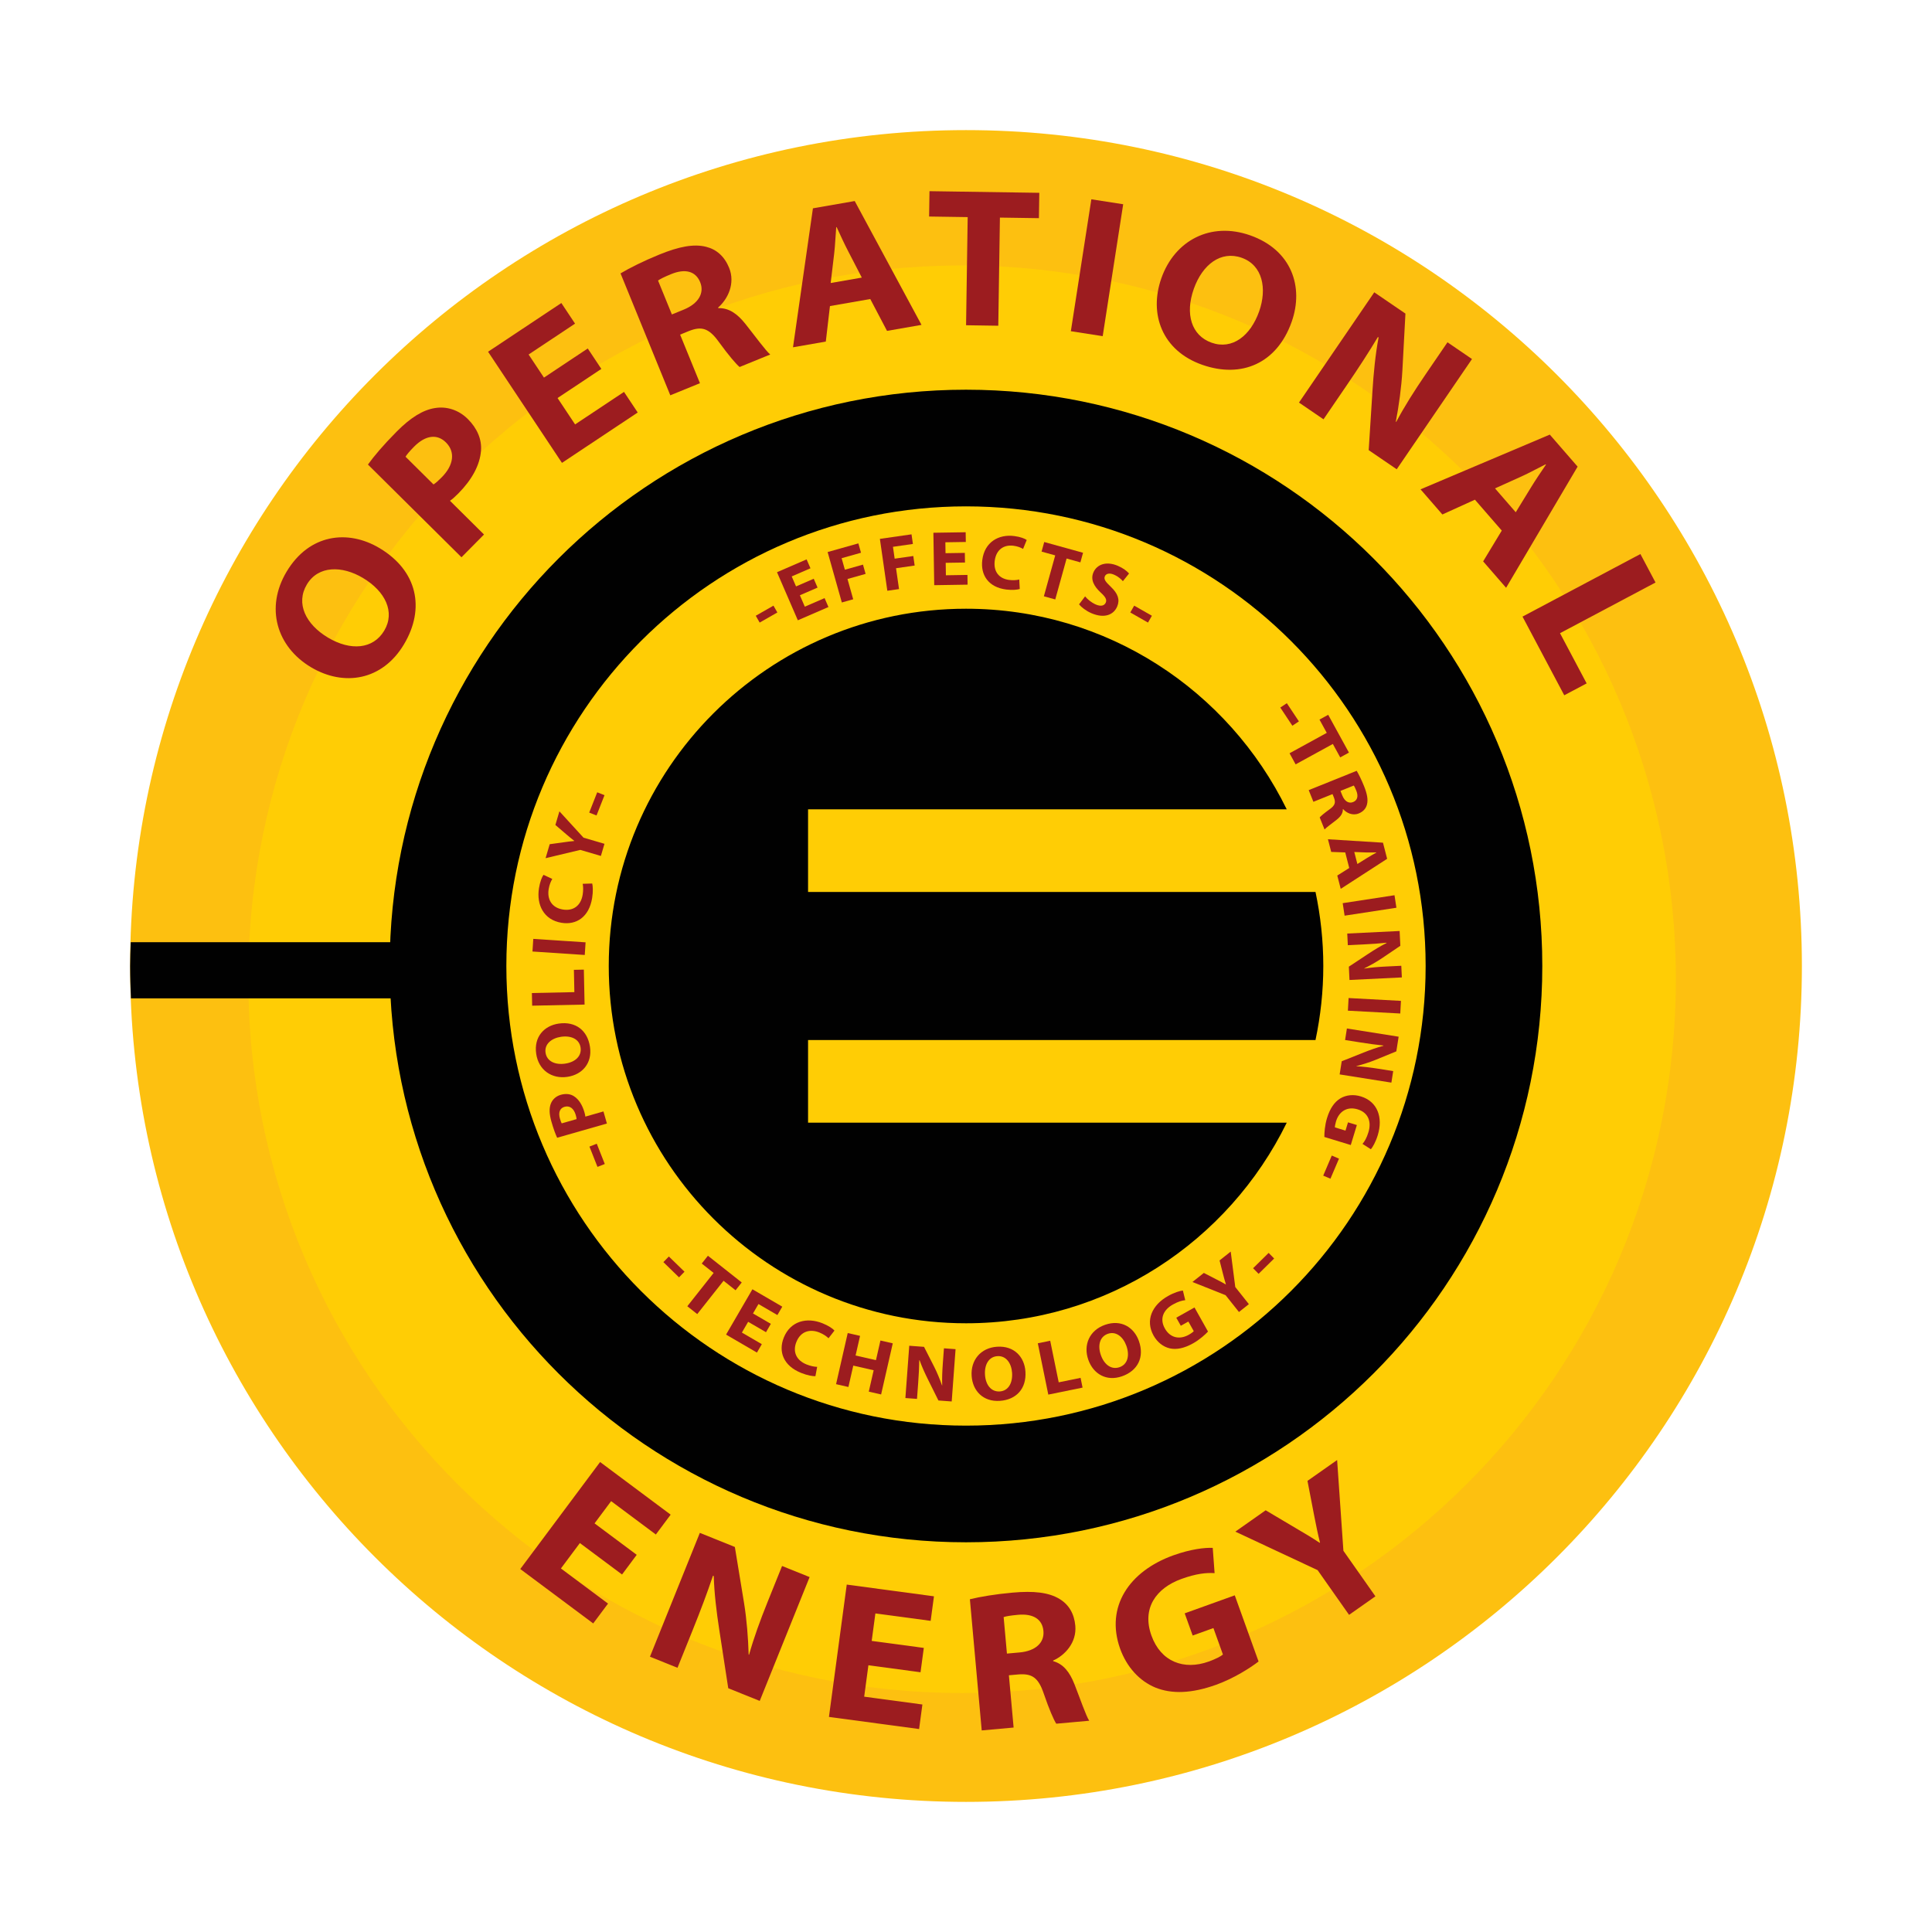 <?xml version="1.0" encoding="utf-8"?>
<!-- Generator: Adobe Illustrator 15.0.0, SVG Export Plug-In . SVG Version: 6.00 Build 0)  -->
<!DOCTYPE svg PUBLIC "-//W3C//DTD SVG 1.1//EN" "http://www.w3.org/Graphics/SVG/1.1/DTD/svg11.dtd">
<svg version="1.1" id="Layer_1" xmlns="http://www.w3.org/2000/svg" xmlns:xlink="http://www.w3.org/1999/xlink" x="0px" y="0px"
	 width="288px" height="288px" viewBox="0 0 288 288" enable-background="new 0 0 288 288" xml:space="preserve">
<g>
	<path id="Dark_Circle" fill="#FDC010" d="M268.605,143.999c0,68.821-55.788,124.606-124.606,124.606
		c-68.816,0-124.604-55.785-124.604-124.606c0-68.819,55.788-124.604,124.604-124.604C212.817,19.395,268.605,75.18,268.605,143.999
		z"/>
	<path id="Light_Circle" fill="#FFCD05" d="M249.817,145.976c0,58.766-47.643,106.402-106.405,106.402
		c-58.762,0-106.401-47.637-106.401-106.402S84.65,39.573,143.412,39.573C202.175,39.573,249.817,87.21,249.817,145.976z"/>
	<g id="Black_Graphics">
		<path fill="#010101" d="M120.457,167.352v-12.319H196.1c0.753-3.561,1.162-7.248,1.162-11.033c0-3.786-0.409-7.475-1.162-11.038
			h-75.643v-12.318h71.354c-8.659-17.691-26.782-29.902-47.807-29.902c-29.415,0-53.258,23.845-53.258,53.258
			c0,29.415,23.843,53.259,53.258,53.259c21.024,0,39.15-12.214,47.812-29.906H120.457z"/>
		<path fill="#010101" d="M61.265,140.45H19.487c-0.033,1.184-0.09,2.357-0.09,3.549c0,1.617,0.061,3.222,0.122,4.823h41.745V140.45
			z"/>
		<path fill="none" stroke="#010101" stroke-width="17.39" stroke-miterlimit="10" d="M221.213,143.997
			c0,42.643-34.571,77.215-77.211,77.215c-42.643,0-77.215-34.572-77.215-77.215c0-42.638,34.572-77.209,77.215-77.209
			C186.642,66.788,221.213,101.359,221.213,143.997z"/>
	</g>
	<g id="Red_Text">
		<g>
			<path fill="#9C1C1F" d="M56.583,81.71c5.626,3.36,6.84,8.982,3.628,14.354c-3.228,5.399-8.969,6.314-13.86,3.393
				c-5.12-3.058-6.838-8.87-3.626-14.242C46.082,79.599,51.843,78.879,56.583,81.71z M48.886,95.043
				c3.371,2.013,6.734,1.739,8.388-1.029c1.671-2.794,0.144-5.878-3.176-7.861c-3.092-1.847-6.652-1.875-8.355,0.975
				C44.056,89.949,45.566,93.061,48.886,95.043z"/>
			<path fill="#9C1C1F" d="M54.849,69.25c0.878-1.222,2.22-2.829,4.289-4.918c2.091-2.111,3.959-3.242,5.715-3.505
				c1.692-0.281,3.489,0.253,4.873,1.625s2.111,3.028,1.975,4.718c-0.15,2.166-1.381,4.373-3.384,6.395
				c-0.445,0.449-0.866,0.833-1.241,1.085l5.074,5.029l-3.359,3.392L54.849,69.25z M64.624,72.217
				c0.352-0.229,0.707-0.546,1.218-1.062c1.802-1.819,2.055-3.794,0.629-5.208c-1.3-1.289-3.032-1.092-4.745,0.638
				c-0.667,0.674-1.093,1.187-1.274,1.497L64.624,72.217z"/>
			<path fill="#9C1C1F" d="M89.642,54.994l-6.528,4.34l2.615,3.933l7.291-4.848l2.043,3.072L83.771,69L72.756,52.433l10.923-7.263
				l2.042,3.073l-6.922,4.603l2.288,3.442l6.528-4.341L89.642,54.994z"/>
			<path fill="#9C1C1F" d="M92.503,40.754c1.345-0.804,3.385-1.828,5.785-2.808c2.927-1.195,5.143-1.621,6.971-1.156
				c1.557,0.385,2.736,1.434,3.428,3.128c0.948,2.323-0.179,4.664-1.642,5.931l0.033,0.082c1.588-0.042,2.839,0.85,4.028,2.341
				c1.474,1.854,3.041,4.019,3.711,4.574l-4.565,1.864c-0.516-0.427-1.616-1.7-3.098-3.741c-1.504-2.096-2.598-2.351-4.453-1.625
				l-1.317,0.538l2.956,7.242l-4.419,1.804L92.503,40.754z M100.157,46.875l1.756-0.717c2.225-0.908,3.118-2.484,2.459-4.097
				c-0.681-1.667-2.267-2.04-4.315-1.203c-1.083,0.442-1.675,0.748-1.963,0.961L100.157,46.875z"/>
			<path fill="#9C1C1F" d="M123.72,45.625l-0.618,5.292l-4.89,0.853l2.97-20.716l6.229-1.086l9.955,18.461l-5.139,0.896
				l-2.496-4.749L123.72,45.625z M128.468,41.38l-2.032-3.931c-0.577-1.098-1.204-2.487-1.718-3.596l-0.062,0.011
				c-0.109,1.217-0.162,2.755-0.307,3.949l-0.521,4.376L128.468,41.38z"/>
			<path fill="#9C1C1F" d="M144.251,32.363l-5.751-0.086l0.057-3.779l16.369,0.245l-0.057,3.779l-5.814-0.087l-0.242,16.121
				l-4.803-0.072L144.251,32.363z"/>
			<path fill="#9C1C1F" d="M167.432,30.446l-3.054,19.664l-4.748-0.737l3.055-19.664L167.432,30.446z"/>
			<path fill="#9C1C1F" d="M192.546,47.976c-2.185,6.179-7.457,8.48-13.357,6.396c-5.931-2.095-7.961-7.54-6.062-12.912
				c1.988-5.622,7.349-8.456,13.249-6.372C192.544,37.268,194.387,42.771,192.546,47.976z M177.954,43.071
				c-1.309,3.702-0.376,6.943,2.663,8.017c3.069,1.084,5.792-1.021,7.082-4.667c1.2-3.396,0.525-6.89-2.604-7.996
				C181.996,37.33,179.244,39.425,177.954,43.071z"/>
			<path fill="#9C1C1F" d="M193.638,60.01l11.221-16.435l4.647,3.172l-0.457,8.518c-0.138,2.444-0.518,5.188-0.974,7.593
				l0.052,0.036c1.247-2.331,2.684-4.603,4.382-7.09l3.263-4.779l3.655,2.495l-11.221,16.435l-4.177-2.852l0.568-8.906
				c0.154-2.468,0.428-5.392,0.907-7.888l-0.104-0.071c-1.367,2.283-2.896,4.636-4.728,7.318l-3.38,4.95L193.638,60.01z"/>
			<path fill="#9C1C1F" d="M219.864,74.488l-4.85,2.204l-3.256-3.747l19.267-8.159l4.147,4.773l-10.661,18.062l-3.421-3.938
				l2.775-4.591L219.864,74.488z M225.95,76.361l2.314-3.771c0.643-1.061,1.507-2.315,2.191-3.329l-0.042-0.048
				c-1.099,0.536-2.442,1.285-3.539,1.777l-4.015,1.814L225.95,76.361z"/>
			<path fill="#9C1C1F" d="M244.533,82.589l2.253,4.244l-14.238,7.557l3.971,7.483l-3.338,1.771l-6.223-11.728L244.533,82.589z"/>
		</g>
		<g>
			<path fill="#9C1C1F" d="M92.727,234.709l-6.286-4.688l-2.825,3.786l7.021,5.237l-2.207,2.958l-10.873-8.11l11.899-15.951
				l10.518,7.846l-2.207,2.959l-6.666-4.973l-2.472,3.313l6.286,4.688L92.727,234.709z"/>
			<path fill="#9C1C1F" d="M96.888,246.962l7.436-18.46l5.22,2.102l1.381,8.419c0.39,2.417,0.606,5.179,0.677,7.626l0.059,0.023
				c0.718-2.544,1.634-5.071,2.759-7.865l2.162-5.368l4.106,1.653l-7.436,18.461l-4.692-1.891l-1.355-8.821
				c-0.378-2.444-0.739-5.359-0.806-7.9l-0.117-0.048c-0.846,2.524-1.835,5.15-3.049,8.163l-2.239,5.56L96.888,246.962z"/>
			<path fill="#9C1C1F" d="M137.221,249.282l-7.769-1.045l-0.63,4.683l8.678,1.167l-0.492,3.658l-13.439-1.807l2.654-19.726
				l13,1.748l-0.492,3.658l-8.239-1.107l-0.551,4.097l7.769,1.045L137.221,249.282z"/>
			<path fill="#9C1C1F" d="M144.579,238.398c1.521-0.374,3.771-0.755,6.353-0.987c3.147-0.284,5.392-0.041,7.003,0.939
				c1.376,0.825,2.195,2.174,2.36,3.997c0.226,2.499-1.538,4.407-3.308,5.189l0.008,0.088c1.53,0.425,2.465,1.646,3.165,3.42
				c0.865,2.204,1.729,4.735,2.207,5.463l-4.911,0.442c-0.368-0.56-1.046-2.099-1.864-4.485c-0.824-2.445-1.796-3.01-3.781-2.86
				l-1.417,0.127l0.704,7.792l-4.754,0.429L144.579,238.398z M150.102,246.497l1.889-0.17c2.393-0.216,3.708-1.461,3.552-3.195
				c-0.162-1.794-1.569-2.615-3.772-2.417c-1.165,0.105-1.82,0.224-2.159,0.343L150.102,246.497z"/>
			<path fill="#9C1C1F" d="M187.612,247.677c-1.238,0.947-3.665,2.511-6.312,3.463c-3.658,1.315-6.615,1.406-9.049,0.43
				c-2.403-0.986-4.294-3.068-5.283-5.818c-2.209-6.235,1.359-11.535,7.932-13.899c2.587-0.931,4.749-1.175,5.881-1.111l0.277,3.761
				c-1.27-0.077-2.729,0.071-4.929,0.862c-3.777,1.358-5.952,4.369-4.483,8.453c1.399,3.891,4.826,5.2,8.544,3.863
				c1.011-0.364,1.804-0.774,2.11-1.042l-1.419-3.945l-3.093,1.112l-1.189-3.307l7.465-2.685L187.612,247.677z"/>
			<path fill="#9C1C1F" d="M201.103,240.724l-4.688-6.666l-12.265-5.74l4.523-3.183l4.509,2.676
				c1.375,0.802,2.374,1.398,3.535,2.171l0.052-0.037c-0.326-1.287-0.574-2.52-0.873-4.043l-0.993-5.15l4.42-3.109l0.937,13.53
				l4.771,6.787L201.103,240.724z"/>
		</g>
		<g>
			<path fill="#9C1C1F" d="M115.299,90.283l0.581,1.017l-2.639,1.507l-0.581-1.017L115.299,90.283z"/>
			<path fill="#9C1C1F" d="M121.874,87.591l-2.638,1.143l0.737,1.702l2.946-1.277l0.576,1.33l-4.563,1.977l-3.106-7.168l4.414-1.912
				l0.576,1.329l-2.797,1.212l0.645,1.489l2.638-1.143L121.874,87.591z"/>
			<path fill="#9C1C1F" d="M123.372,82.292L127.956,81l0.393,1.395l-2.889,0.814l0.484,1.718l2.699-0.761l0.39,1.383l-2.699,0.761
				l0.852,3.022l-1.695,0.478L123.372,82.292z"/>
			<path fill="#9C1C1F" d="M131.163,80.329l4.716-0.677l0.206,1.434l-2.972,0.427l0.253,1.767l2.777-0.398l0.204,1.423l-2.776,0.398
				l0.446,3.11l-1.744,0.25L131.163,80.329z"/>
			<path fill="#9C1C1F" d="M143.85,83.855l-2.876,0.045l0.029,1.855l3.213-0.051l0.022,1.45l-4.975,0.079l-0.124-7.816l4.812-0.076
				l0.023,1.449l-3.05,0.048l0.025,1.624l2.876-0.045L143.85,83.855z"/>
			<path fill="#9C1C1F" d="M152.015,87.798c-0.33,0.11-1.09,0.2-2.021,0.082c-2.681-0.341-3.848-2.197-3.566-4.406
				c0.337-2.646,2.409-3.867,4.757-3.568c0.909,0.116,1.577,0.376,1.866,0.588l-0.544,1.334c-0.326-0.194-0.804-0.395-1.437-0.475
				c-1.381-0.176-2.569,0.526-2.789,2.252c-0.197,1.553,0.599,2.648,2.151,2.846c0.541,0.069,1.13,0.039,1.505-0.066L152.015,87.798
				z"/>
			<path fill="#9C1C1F" d="M157.299,82.791l-2.033-0.564l0.396-1.43l5.786,1.604l-0.396,1.43l-2.055-0.57l-1.691,6.099l-1.698-0.471
				L157.299,82.791z"/>
			<path fill="#9C1C1F" d="M161.753,88.899c0.33,0.406,0.916,0.922,1.608,1.218c0.745,0.319,1.271,0.179,1.473-0.289
				c0.191-0.448-0.04-0.849-0.774-1.517c-1.011-0.937-1.516-1.935-1.069-2.979c0.525-1.225,1.955-1.709,3.638-0.988
				c0.82,0.352,1.338,0.762,1.677,1.147l-0.919,1.145c-0.217-0.257-0.652-0.683-1.345-0.98c-0.703-0.301-1.186-0.117-1.34,0.246
				c-0.196,0.458,0.11,0.829,0.897,1.582c1.066,1.011,1.369,1.923,0.937,2.935c-0.516,1.204-1.87,1.833-3.84,0.99
				c-0.82-0.352-1.534-0.922-1.843-1.319L161.753,88.899z"/>
			<path fill="#9C1C1F" d="M171.711,91.789l-0.581,1.018l-2.639-1.507l0.581-1.017L171.711,91.789z"/>
		</g>
		<g>
			<path fill="#9C1C1F" d="M87.869,170.921l1.09-0.431l1.195,3.026l-1.09,0.431L87.869,170.921z"/>
			<path fill="#9C1C1F" d="M83.053,169.602c-0.249-0.535-0.541-1.304-0.857-2.413c-0.32-1.122-0.347-1.979-0.099-2.631
				c0.229-0.633,0.759-1.146,1.495-1.356c0.736-0.21,1.444-0.142,1.996,0.229c0.712,0.468,1.23,1.313,1.537,2.387
				c0.068,0.239,0.118,0.457,0.132,0.634l2.699-0.771l0.514,1.802L83.053,169.602z M85.952,166.824
				c-0.011-0.165-0.051-0.347-0.129-0.621c-0.276-0.967-0.903-1.433-1.662-1.216c-0.691,0.197-0.958,0.829-0.696,1.748
				c0.102,0.357,0.196,0.602,0.267,0.724L85.952,166.824z"/>
			<path fill="#9C1C1F" d="M83.278,152.584c2.547-0.372,4.313,1.038,4.67,3.471c0.358,2.444-1.162,4.146-3.377,4.471
				c-2.318,0.339-4.284-1.004-4.641-3.437C79.558,154.547,81.133,152.898,83.278,152.584z M84.247,158.553
				c1.526-0.223,2.482-1.141,2.298-2.394c-0.185-1.266-1.416-1.825-2.919-1.605c-1.4,0.205-2.491,1.079-2.302,2.369
				C81.512,158.2,82.744,158.772,84.247,158.553z"/>
			<path fill="#9C1C1F" d="M79.328,149.915l-0.04-1.885l6.332-0.134l-0.07-3.324l1.484-0.031l0.109,5.21L79.328,149.915z"/>
			<path fill="#9C1C1F" d="M79.496,139.957l7.796,0.514l-0.123,1.884l-7.795-0.515L79.496,139.957z"/>
			<path fill="#9C1C1F" d="M88.279,131.702c0.095,0.355,0.151,1.168-0.009,2.162c-0.462,2.854-2.371,4.054-4.568,3.696
				c-2.632-0.429-3.76-2.675-3.355-5.174c0.157-0.968,0.447-1.675,0.672-1.978l1.31,0.616c-0.208,0.343-0.431,0.848-0.54,1.522
				c-0.238,1.47,0.411,2.758,2.127,3.037c1.545,0.251,2.676-0.571,2.944-2.225c0.093-0.576,0.089-1.206,0.002-1.61L88.279,131.702z"
				/>
			<path fill="#9C1C1F" d="M89.574,127.594l-3.07-0.901l-5.175,1.235l0.614-2.083l2.041-0.281c0.619-0.09,1.072-0.151,1.618-0.197
				l0.007-0.024c-0.415-0.316-0.792-0.633-1.256-1.028l-1.563-1.338l0.6-2.035l3.593,3.926l3.125,0.917L89.574,127.594z"/>
			<path fill="#9C1C1F" d="M89.025,118.106l1.089,0.429l-1.191,3.026l-1.09-0.429L89.025,118.106z"/>
		</g>
		<g>
			<path fill="#9C1C1F" d="M193.626,107.536l-0.976,0.647l-1.799-2.71l0.976-0.647L193.626,107.536z"/>
			<path fill="#9C1C1F" d="M197.778,109.247l-1.086-1.98l1.301-0.713l3.091,5.636l-1.301,0.713l-1.098-2.002l-5.549,3.041
				l-0.906-1.654L197.778,109.247z"/>
			<path fill="#9C1C1F" d="M202.24,114.902c0.313,0.53,0.712,1.333,1.092,2.278c0.464,1.152,0.628,2.023,0.441,2.741
				c-0.154,0.611-0.568,1.073-1.235,1.341c-0.914,0.368-1.832-0.079-2.327-0.656l-0.032,0.013c0.014,0.624-0.339,1.114-0.927,1.579
				c-0.731,0.576-1.585,1.188-1.805,1.45l-0.724-1.797c0.169-0.202,0.671-0.632,1.476-1.21c0.826-0.587,0.929-1.017,0.647-1.747
				l-0.209-0.519l-2.851,1.148l-0.7-1.74L202.24,114.902z M199.821,117.899l0.278,0.691c0.353,0.875,0.97,1.229,1.604,0.974
				c0.656-0.264,0.806-0.887,0.48-1.693c-0.171-0.426-0.29-0.659-0.373-0.773L199.821,117.899z"/>
			<path fill="#9C1C1F" d="M200.532,127.07l-2.092-0.076l-0.486-1.888l8.204,0.511l0.62,2.404l-6.919,4.479l-0.512-1.984
				l1.782-1.126L200.532,127.07z M202.342,128.796l1.476-0.919c0.412-0.26,0.937-0.549,1.355-0.786l-0.007-0.024
				c-0.479-0.004-1.084,0.023-1.556,0.004l-1.729-0.066L202.342,128.796z"/>
			<path fill="#9C1C1F" d="M208.162,135.315l-7.724,1.183l-0.285-1.864l7.724-1.183L208.162,135.315z"/>
			<path fill="#9C1C1F" d="M200.833,139.161l7.806-0.38l0.106,2.208l-2.777,1.876c-0.799,0.536-1.748,1.067-2.61,1.495l0.002,0.024
				c1.025-0.161,2.077-0.25,3.259-0.308l2.27-0.11l0.083,1.736l-7.806,0.381l-0.095-1.985l2.925-1.933
				c0.811-0.537,1.791-1.145,2.688-1.586l-0.003-0.05c-1.039,0.113-2.138,0.191-3.412,0.253l-2.351,0.115L200.833,139.161z"/>
			<path fill="#9C1C1F" d="M208.735,151.081l-7.807-0.421l0.103-1.884l7.806,0.422L208.735,151.081z"/>
			<path fill="#9C1C1F" d="M200.78,153.315l7.713,1.224l-0.345,2.184l-3.098,1.27c-0.89,0.361-1.927,0.688-2.856,0.93l-0.004,0.024
				c1.035,0.052,2.083,0.18,3.25,0.365l2.243,0.355l-0.271,1.718l-7.713-1.224l0.31-1.963l3.255-1.295
				c0.901-0.359,1.984-0.754,2.95-1.003l0.008-0.049c-1.04-0.103-2.131-0.25-3.39-0.45l-2.323-0.368L200.78,153.315z"/>
			<path fill="#9C1C1F" d="M197.419,169.485c-0.008-0.612,0.07-1.743,0.392-2.8c0.445-1.46,1.111-2.412,1.989-2.948
				c0.876-0.524,1.975-0.63,3.073-0.294c2.48,0.771,3.312,3.139,2.512,5.763c-0.314,1.032-0.745,1.771-1.031,2.111l-1.248-0.797
				c0.322-0.381,0.618-0.875,0.886-1.753c0.459-1.508,0.022-2.9-1.608-3.398c-1.553-0.474-2.77,0.297-3.222,1.78
				c-0.123,0.403-0.18,0.75-0.168,0.909l1.575,0.48l0.376-1.234l1.32,0.403l-0.908,2.979L197.419,169.485z"/>
			<path fill="#9C1C1F" d="M198.327,175.707l-1.077-0.459l1.275-2.99l1.077,0.459L198.327,175.707z"/>
		</g>
		<g>
			<path fill="#9C1C1F" d="M102.038,189.572l-0.817,0.84l-2.331-2.268l0.817-0.84L102.038,189.572z"/>
			<path fill="#9C1C1F" d="M106.38,189.755l-1.771-1.399l0.92-1.164l5.042,3.983l-0.92,1.164l-1.791-1.415l-3.924,4.965
				l-1.479-1.169L106.38,189.755z"/>
			<path fill="#9C1C1F" d="M114.186,198.588l-2.661-1.548l-0.933,1.604l2.972,1.729l-0.729,1.253l-4.602-2.678l3.929-6.757
				l4.452,2.59l-0.729,1.253l-2.821-1.641l-0.816,1.403l2.66,1.548L114.186,198.588z"/>
			<path fill="#9C1C1F" d="M121.551,205.147c-0.367,0.016-1.173-0.107-2.106-0.48c-2.684-1.073-3.438-3.197-2.612-5.263
				c0.99-2.475,3.426-3.085,5.776-2.145c0.91,0.364,1.537,0.802,1.783,1.088l-0.885,1.144c-0.29-0.278-0.733-0.605-1.367-0.859
				c-1.382-0.553-2.779-0.2-3.425,1.413c-0.581,1.452-0.025,2.735,1.53,3.357c0.542,0.217,1.156,0.35,1.569,0.354L121.551,205.147z"
				/>
			<path fill="#9C1C1F" d="M128.208,199.136l-0.668,2.928l3.037,0.693l0.668-2.928l1.839,0.419l-1.738,7.621l-1.839-0.42
				l0.727-3.188l-3.037-0.693l-0.727,3.188l-1.839-0.42l1.738-7.62L128.208,199.136z"/>
			<path fill="#9C1C1F" d="M134.965,208.404l0.576-7.796l2.202,0.163l1.521,2.985c0.435,0.857,0.846,1.865,1.164,2.772l0.024,0.002
				c-0.035-1.038,0.006-2.094,0.093-3.273l0.167-2.267l1.733,0.128l-0.576,7.796l-1.98-0.146l-1.56-3.139
				c-0.434-0.87-0.916-1.917-1.244-2.86l-0.05-0.004c-0.015,1.046-0.071,2.146-0.165,3.419l-0.174,2.348L134.965,208.404z"/>
			<path fill="#9C1C1F" d="M152.859,204.446c0.173,2.568-1.371,4.216-3.824,4.379c-2.466,0.164-4.046-1.485-4.195-3.718
				c-0.157-2.336,1.336-4.189,3.789-4.353C151.193,200.584,152.714,202.284,152.859,204.446z M146.832,204.94
				c0.104,1.538,0.944,2.563,2.208,2.479c1.276-0.084,1.931-1.267,1.829-2.781c-0.095-1.411-0.883-2.567-2.184-2.48
				C147.397,202.242,146.73,203.426,146.832,204.94z"/>
			<path fill="#9C1C1F" d="M154.704,200.241l1.848-0.378l1.267,6.198l3.26-0.666l0.297,1.453l-5.108,1.044L154.704,200.241z"/>
			<path fill="#9C1C1F" d="M169.775,199.907c0.857,2.426-0.186,4.429-2.503,5.248c-2.329,0.822-4.293-0.339-5.038-2.448
				c-0.779-2.207,0.159-4.394,2.476-5.213C167.133,196.639,169.054,197.864,169.775,199.907z M164.107,202.009
				c0.513,1.453,1.598,2.213,2.792,1.791c1.205-0.426,1.518-1.74,1.012-3.172c-0.472-1.333-1.54-2.233-2.769-1.799
				C163.925,199.259,163.602,200.578,164.107,202.009z"/>
			<path fill="#9C1C1F" d="M180.077,198.494c-0.418,0.447-1.256,1.211-2.219,1.751c-1.33,0.747-2.469,0.974-3.475,0.754
				c-0.995-0.227-1.862-0.91-2.425-1.912c-1.261-2.272-0.224-4.557,2.167-5.899c0.941-0.528,1.763-0.763,2.205-0.812l0.353,1.438
				c-0.497,0.053-1.052,0.205-1.853,0.654c-1.374,0.771-2.021,2.078-1.187,3.565c0.795,1.417,2.207,1.701,3.56,0.942
				c0.367-0.206,0.647-0.417,0.749-0.54L177.147,197l-1.125,0.631l-0.676-1.203l2.716-1.524L180.077,198.494z"/>
			<path fill="#9C1C1F" d="M184.69,195.579l-1.992-2.506l-4.943-1.969l1.701-1.352l1.83,0.946c0.558,0.282,0.964,0.493,1.437,0.77
				l0.02-0.016c-0.157-0.497-0.283-0.975-0.436-1.565l-0.508-1.995l1.662-1.32l0.679,5.282l2.027,2.551L184.69,195.579z"/>
			<path fill="#9C1C1F" d="M189.115,186.769l0.821,0.835l-2.319,2.283l-0.821-0.835L189.115,186.769z"/>
		</g>
	</g>
</g>
</svg>
